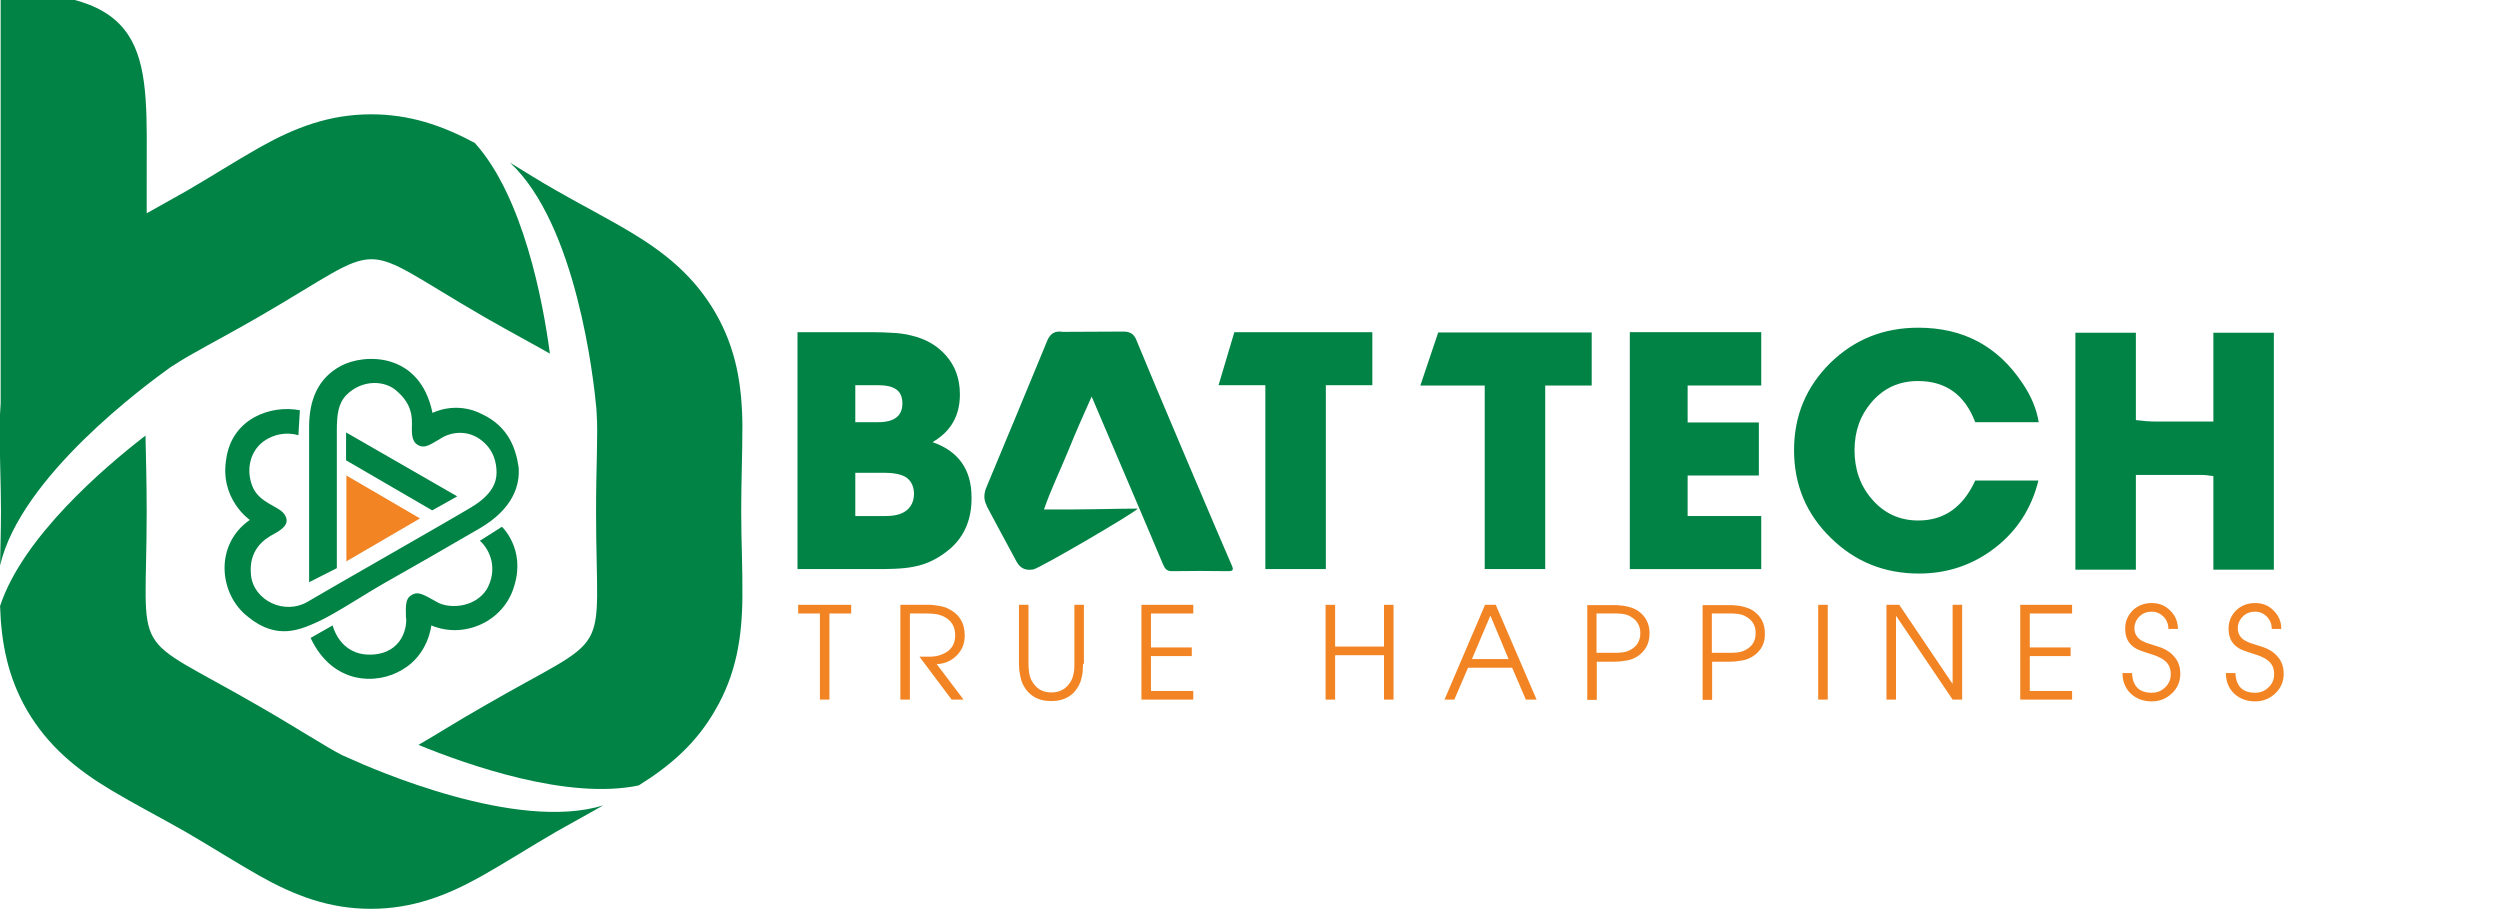 <svg xmlns="http://www.w3.org/2000/svg" width="100%" height="100%" viewBox="0 0 150 55" fill="none">
    <g clip-path="url(#clip0_1_2495)">
        <path d="M49.766 36.809V41.976H49.194V36.809H47.889V36.29H51.071V36.809H49.766Z"
            fill="#F28424" />
        <path
            d="M57.401 39.33C57.079 39.652 56.686 39.83 56.203 39.848L57.812 41.976H57.097L55.166 39.401H55.774C56.024 39.401 56.239 39.365 56.382 39.312C57.008 39.115 57.312 38.722 57.312 38.114C57.312 37.613 57.097 37.256 56.686 37.023C56.525 36.934 56.346 36.88 56.149 36.844C56.006 36.827 55.809 36.809 55.577 36.809H54.594V41.976H54.022V36.29H55.47C55.595 36.29 55.72 36.29 55.809 36.29C55.935 36.29 56.06 36.308 56.167 36.326C56.453 36.362 56.686 36.415 56.864 36.505C57.544 36.827 57.884 37.363 57.884 38.132C57.884 38.614 57.723 39.008 57.401 39.33Z"
            fill="#F28424" />
        <path
            d="M64.981 39.83C64.981 40.045 64.963 40.242 64.945 40.438C64.909 40.653 64.856 40.85 64.784 41.011C64.463 41.726 63.872 42.065 63.068 42.065C62.263 42.065 61.673 41.708 61.351 41.011C61.28 40.85 61.226 40.653 61.19 40.438C61.155 40.242 61.137 40.045 61.137 39.83V36.29H61.709V39.83C61.709 40.009 61.727 40.188 61.745 40.349C61.78 40.563 61.834 40.724 61.906 40.85C62.156 41.314 62.549 41.547 63.086 41.547C63.622 41.547 63.998 41.314 64.266 40.85C64.337 40.724 64.391 40.563 64.427 40.349C64.463 40.188 64.463 40.009 64.463 39.83V36.29H65.035V39.83H64.981Z"
            fill="#F28424" />
        <path
            d="M68.486 41.976V36.29H71.597V36.809H69.058V38.847H71.508V39.365H69.058V41.458H71.597V41.976H68.486Z"
            fill="#F28424" />
        <path
            d="M83.04 41.976V39.312H80.107V41.976H79.535V36.29H80.107V38.793H83.04V36.29H83.612V41.976H83.04Z"
            fill="#F28424" />
        <path
            d="M91.551 41.976L90.729 40.063H88.082L87.26 41.976H86.67L89.102 36.29H89.745L92.195 41.976H91.551ZM89.424 36.934L88.315 39.544H90.514L89.424 36.934Z"
            fill="#F28424" />
        <path
            d="M98.276 39.365C98.079 39.491 97.847 39.598 97.579 39.634C97.471 39.651 97.346 39.669 97.203 39.687C97.096 39.687 96.971 39.705 96.828 39.705H95.808V41.994H95.236V36.308H96.828C96.971 36.308 97.096 36.308 97.203 36.326C97.346 36.344 97.471 36.344 97.579 36.379C97.847 36.433 98.097 36.522 98.276 36.648C98.741 36.969 98.973 37.416 98.973 38.007C98.973 38.579 98.741 39.044 98.276 39.365ZM97.757 36.952C97.614 36.88 97.454 36.844 97.275 36.826L97.024 36.809H95.791V39.169H97.024L97.275 39.151C97.454 39.133 97.614 39.097 97.757 39.026C98.204 38.811 98.419 38.471 98.419 37.989C98.419 37.506 98.187 37.166 97.757 36.952Z"
            fill="#F28424" />
        <path
            d="M105.196 39.365C104.999 39.49 104.767 39.598 104.499 39.633C104.391 39.651 104.266 39.669 104.123 39.687C104.016 39.687 103.891 39.705 103.748 39.705H102.728V41.994H102.156V36.308H103.748C103.891 36.308 104.016 36.308 104.123 36.325C104.266 36.343 104.391 36.343 104.499 36.379C104.767 36.433 105.017 36.522 105.196 36.647C105.661 36.969 105.893 37.416 105.893 38.006C105.911 38.578 105.679 39.043 105.196 39.365ZM104.677 36.951C104.534 36.88 104.373 36.844 104.195 36.826L103.944 36.808H102.711V39.169H103.944L104.195 39.151C104.373 39.133 104.534 39.097 104.677 39.025C105.124 38.811 105.339 38.471 105.339 37.988C105.339 37.506 105.124 37.166 104.677 36.951Z"
            fill="#F28424" />
        <path d="M109.092 41.976V36.29H109.664V41.976H109.092Z" fill="#F28424" />
        <path
            d="M117.157 41.976L113.778 36.969H113.76V41.976H113.188V36.29H113.956L117.139 41.011H117.157V36.29H117.729V41.976H117.157Z"
            fill="#F28424" />
        <path
            d="M121.215 41.976V36.29H124.326V36.809H121.787V38.847H124.237V39.365H121.787V41.458H124.326V41.976H121.215Z"
            fill="#F28424" />
        <path
            d="M130.318 41.6C129.978 41.922 129.585 42.083 129.102 42.083C128.601 42.083 128.172 41.922 127.85 41.618C127.528 41.314 127.35 40.903 127.35 40.385H127.922C127.958 41.171 128.351 41.565 129.102 41.565C129.424 41.565 129.692 41.457 129.907 41.243C130.139 41.028 130.246 40.76 130.246 40.438C130.246 40.098 130.121 39.812 129.853 39.616C129.746 39.526 129.603 39.455 129.442 39.383C129.316 39.33 129.173 39.276 128.977 39.222C128.744 39.151 128.548 39.079 128.405 39.026C128.208 38.954 128.065 38.865 127.94 38.757C127.654 38.525 127.511 38.167 127.511 37.72C127.511 37.273 127.671 36.916 127.975 36.612C128.279 36.326 128.655 36.183 129.102 36.183C129.549 36.183 129.907 36.326 130.21 36.63C130.514 36.934 130.675 37.291 130.675 37.738H130.103C130.103 37.452 130.014 37.22 129.817 37.005C129.62 36.808 129.388 36.701 129.102 36.701C128.816 36.701 128.565 36.791 128.369 36.987C128.172 37.184 128.065 37.416 128.065 37.703C128.065 38.024 128.226 38.292 128.53 38.453C128.637 38.507 128.78 38.579 128.977 38.632L129.424 38.775C129.853 38.9 130.193 39.097 130.425 39.365C130.693 39.651 130.818 40.009 130.818 40.42C130.818 40.885 130.657 41.279 130.318 41.6Z"
            fill="#F28424" />
        <path
            d="M136.521 41.6C136.181 41.922 135.788 42.083 135.305 42.083C134.804 42.083 134.375 41.922 134.053 41.618C133.732 41.314 133.553 40.903 133.553 40.385H134.125C134.161 41.171 134.554 41.565 135.305 41.565C135.627 41.565 135.895 41.457 136.11 41.243C136.342 41.028 136.449 40.76 136.449 40.438C136.449 40.098 136.324 39.812 136.056 39.616C135.949 39.526 135.806 39.455 135.645 39.383C135.52 39.33 135.377 39.276 135.18 39.222C134.947 39.151 134.751 39.079 134.608 39.026C134.411 38.954 134.268 38.865 134.143 38.757C133.857 38.525 133.714 38.167 133.714 37.72C133.714 37.273 133.875 36.916 134.179 36.612C134.483 36.326 134.858 36.183 135.305 36.183C135.752 36.183 136.11 36.326 136.414 36.63C136.718 36.934 136.878 37.291 136.878 37.738H136.306C136.306 37.452 136.217 37.22 136.02 37.005C135.824 36.808 135.591 36.701 135.305 36.701C135.019 36.701 134.769 36.791 134.572 36.987C134.375 37.184 134.268 37.416 134.268 37.703C134.268 38.024 134.429 38.292 134.733 38.453C134.84 38.507 134.983 38.579 135.18 38.632L135.627 38.775C136.056 38.9 136.396 39.097 136.628 39.365C136.896 39.651 137.022 40.009 137.022 40.42C137.022 40.885 136.861 41.279 136.521 41.6Z"
            fill="#F28424" />
        <path
            d="M73.903 33.913C73.51 33.037 69.04 22.523 68.164 20.359C68.021 20.02 67.77 19.895 67.413 19.895H67.395C66.179 19.912 64.963 19.895 63.747 19.912C63.676 19.895 63.622 19.895 63.55 19.895C63.193 19.895 62.96 20.109 62.817 20.485C61.619 23.399 60.404 26.314 59.188 29.228C59.027 29.622 59.009 29.979 59.206 30.337C59.206 30.337 59.206 30.337 59.188 30.337C59.796 31.463 60.386 32.59 60.994 33.698C61.208 34.109 61.566 34.252 62.013 34.163C62.513 34.02 68.021 30.802 68.271 30.515C67.305 30.515 64.802 30.587 62.639 30.569C63.05 29.371 63.604 28.245 64.087 27.065C64.534 25.956 65.017 24.865 65.499 23.793C66.841 26.957 68.861 31.66 69.773 33.841C69.898 34.127 70.005 34.288 70.363 34.27C71.454 34.252 72.562 34.252 73.653 34.27C73.993 34.27 74.028 34.199 73.903 33.913Z"
            fill="#008345" />
        <path
            d="M57.004 32.929C56.343 33.483 55.628 33.859 54.823 34.002C54.483 34.073 54.108 34.109 53.661 34.127C53.482 34.127 53.267 34.145 53.035 34.145H47.85V19.93H52.212C52.767 19.93 53.178 19.948 53.464 19.966C53.929 19.984 54.322 20.037 54.662 20.127C55.52 20.323 56.218 20.717 56.754 21.325C57.308 21.95 57.594 22.719 57.594 23.667C57.594 24.954 57.04 25.902 55.95 26.528C57.505 27.064 58.292 28.173 58.292 29.836C58.31 31.159 57.863 32.178 57.004 32.929ZM53.714 23.327C53.482 23.184 53.16 23.113 52.713 23.113H51.318V25.33H52.695C53.661 25.33 54.144 24.954 54.144 24.203C54.144 23.792 54.001 23.488 53.714 23.327ZM54.304 28.602C54.036 28.459 53.643 28.369 53.142 28.369H51.318V30.962H53.124C53.643 30.962 54.036 30.873 54.322 30.676C54.662 30.444 54.841 30.086 54.841 29.603C54.823 29.138 54.644 28.799 54.304 28.602Z"
            fill="#008345" />
        <path
            d="M79.55 23.112V34.145H75.921V23.112H73.113L74.061 19.93H82.34V23.112H79.55Z"
            fill="#008345" />
        <path
            d="M92.713 23.131V34.145H89.083V23.131H85.221L86.293 19.948H95.502V23.131H92.713Z"
            fill="#008345" />
        <path
            d="M97.789 34.145V19.93H105.674V23.13H101.258V25.348H105.531V28.53H101.258V30.962H105.674V34.145H97.789Z"
            fill="#008345" />
        <path
            d="M122.305 28.834C121.893 30.497 121.017 31.856 119.694 32.875C118.371 33.895 116.851 34.413 115.134 34.413C113.06 34.413 111.29 33.698 109.842 32.267C108.376 30.837 107.643 29.085 107.643 27.011C107.643 24.936 108.376 23.202 109.824 21.771C111.272 20.359 113.025 19.662 115.099 19.662C117.799 19.662 119.873 20.77 121.357 23.005C121.875 23.774 122.197 24.543 122.322 25.33H118.514C117.888 23.685 116.744 22.862 115.081 22.862C113.954 22.862 113.042 23.273 112.309 24.114C111.612 24.919 111.272 25.884 111.272 27.011C111.272 28.155 111.612 29.138 112.309 29.943C113.042 30.801 113.972 31.23 115.099 31.23C116.654 31.23 117.781 30.426 118.514 28.834H122.305Z"
            fill="#008345" />
        <path
            d="M132.802 19.948V25.294H129.387C128.976 25.294 128.564 25.258 128.153 25.205V19.966H124.523V23.756V24.758V34.181H128.153V28.495H132.051C132.301 28.495 132.552 28.53 132.802 28.566V34.181H136.432V30.247V29.246V19.966H132.802V19.948Z"
            fill="#008345" />
        <path
            d="M18.547 34.932C18.547 34.932 18.547 27.189 18.547 25.616C18.547 24.043 19.048 22.702 20.46 21.951C21.873 21.2 25.199 21.11 25.95 24.776C25.95 24.776 27.362 24.025 28.954 24.865C30.527 25.616 30.956 26.939 31.117 28.03C31.207 29.121 30.777 30.533 28.793 31.695C26.79 32.858 24.466 34.199 23.125 34.95C21.802 35.701 20.21 36.773 19.137 37.274C18.047 37.775 16.634 38.436 14.9 37.024C13.147 35.701 12.825 32.697 14.989 31.195C14.989 31.195 13.165 29.943 13.576 27.529C13.916 25.115 16.241 24.275 17.993 24.615L17.904 26.117C17.904 26.117 16.992 25.777 15.99 26.367C14.989 26.957 14.739 28.191 15.15 29.192C15.561 30.194 16.723 30.354 17.063 30.855C17.403 31.356 17.063 31.695 16.473 32.017C15.812 32.357 14.9 33.019 15.061 34.52C15.222 36.023 17.063 36.934 18.476 36.094C19.888 35.254 27.058 31.177 28.292 30.426C29.544 29.675 29.794 28.924 29.794 28.352C29.794 27.78 29.633 26.939 28.793 26.349C27.952 25.759 26.969 25.938 26.379 26.349C25.789 26.689 25.467 26.939 25.056 26.689C24.645 26.439 24.716 25.849 24.716 25.437C24.716 25.026 24.716 24.275 23.876 23.524C23.125 22.773 21.712 22.773 20.8 23.685C20.299 24.186 20.21 24.847 20.21 25.849V34.091L18.547 34.932Z"
            fill="#008345" />
        <path d="M20.782 25.956L27.433 29.782L25.931 30.623L20.764 27.619V25.956H20.782Z"
            fill="#008345" />
        <path
            d="M30.116 31.606C30.116 31.606 31.529 32.929 30.867 35.111C30.277 37.274 27.863 38.365 25.878 37.524C25.878 37.524 25.717 39.277 24.126 40.189C22.624 41.1 19.96 41.1 18.637 38.275L19.96 37.524C19.96 37.524 20.371 39.348 22.284 39.277C24.198 39.205 24.448 37.524 24.358 37.024C24.358 36.523 24.269 35.933 24.698 35.701C25.109 35.45 25.449 35.701 26.2 36.112C26.862 36.523 28.453 36.523 29.204 35.361C29.866 34.199 29.454 33.036 28.793 32.446L30.116 31.606Z"
            fill="#008345" />
        <path d="M20.783 28.53L25.2 31.105L20.783 33.68V28.53Z" fill="#F28424" />
        <path fill-rule="evenodd" clip-rule="evenodd"
            d="M15.542 42.37C7.603 37.775 8.801 39.867 8.801 30.694C8.801 28.709 8.747 27.261 8.73 26.134C6.226 28.065 1.363 32.231 0.004 36.362C0.075 38.579 0.469 40.617 1.613 42.602C2.865 44.748 4.581 46.16 6.673 47.412C8.14 48.288 9.677 49.075 11.143 49.915C12.627 50.774 14.076 51.703 15.56 52.544C17.688 53.742 19.762 54.529 22.247 54.529C24.733 54.529 26.807 53.742 28.934 52.544C30.419 51.703 31.867 50.774 33.351 49.915C34.299 49.379 35.246 48.86 36.194 48.324C31.009 49.915 22.48 46.196 20.835 45.445C20.745 45.409 20.656 45.356 20.549 45.32C19.494 44.784 18.027 43.8 15.542 42.37Z"
            fill="#008345" />
        <path fill-rule="evenodd" clip-rule="evenodd"
            d="M35.8 24.829C35.889 26.045 35.764 27.815 35.764 30.694C35.764 39.867 36.962 37.775 29.023 42.37C27.307 43.353 26.073 44.14 25.107 44.694C28.04 45.892 34.066 48.02 38.321 47.126C40.216 45.946 41.772 44.605 42.916 42.602C44.168 40.457 44.526 38.257 44.544 35.808C44.561 34.109 44.472 32.392 44.472 30.676C44.472 28.959 44.544 27.243 44.544 25.544C44.526 23.113 44.168 20.913 42.916 18.75C41.665 16.604 39.948 15.191 37.856 13.94C36.39 13.064 34.852 12.277 33.386 11.437C32.438 10.9 31.526 10.328 30.597 9.756C34.584 13.457 35.621 22.737 35.782 24.507C35.782 24.632 35.8 24.722 35.8 24.829Z"
            fill="#008345" />
        <path fill-rule="evenodd" clip-rule="evenodd"
            d="M28.488 8.576C26.521 7.521 24.572 6.859 22.266 6.859C19.78 6.859 17.706 7.646 15.579 8.844C14.094 9.684 12.646 10.614 11.162 11.473C10.375 11.919 9.589 12.349 8.802 12.796V10.722C8.802 3.569 9.32 -0.472 0.04 -0.472V24.203C0.005 24.65 -0.013 25.097 -0.013 25.544C-0.031 27.243 0.058 28.96 0.058 30.676C0.058 31.767 0.023 32.858 0.005 33.93C1.22 28.62 8.748 23.095 10.197 22.058C10.268 22.004 10.357 21.95 10.447 21.897C11.466 21.217 13.057 20.431 15.543 19C23.482 14.405 21.086 14.405 29.025 19C30.741 19.984 32.029 20.663 32.994 21.217C32.583 18.106 31.403 11.812 28.488 8.576Z"
            fill="#008345" />
    </g>
    <defs>
        <clipPath id="clip0_1_2495">
            <rect width="150" height="55" fill="white" />
        </clipPath>
    </defs>
</svg>